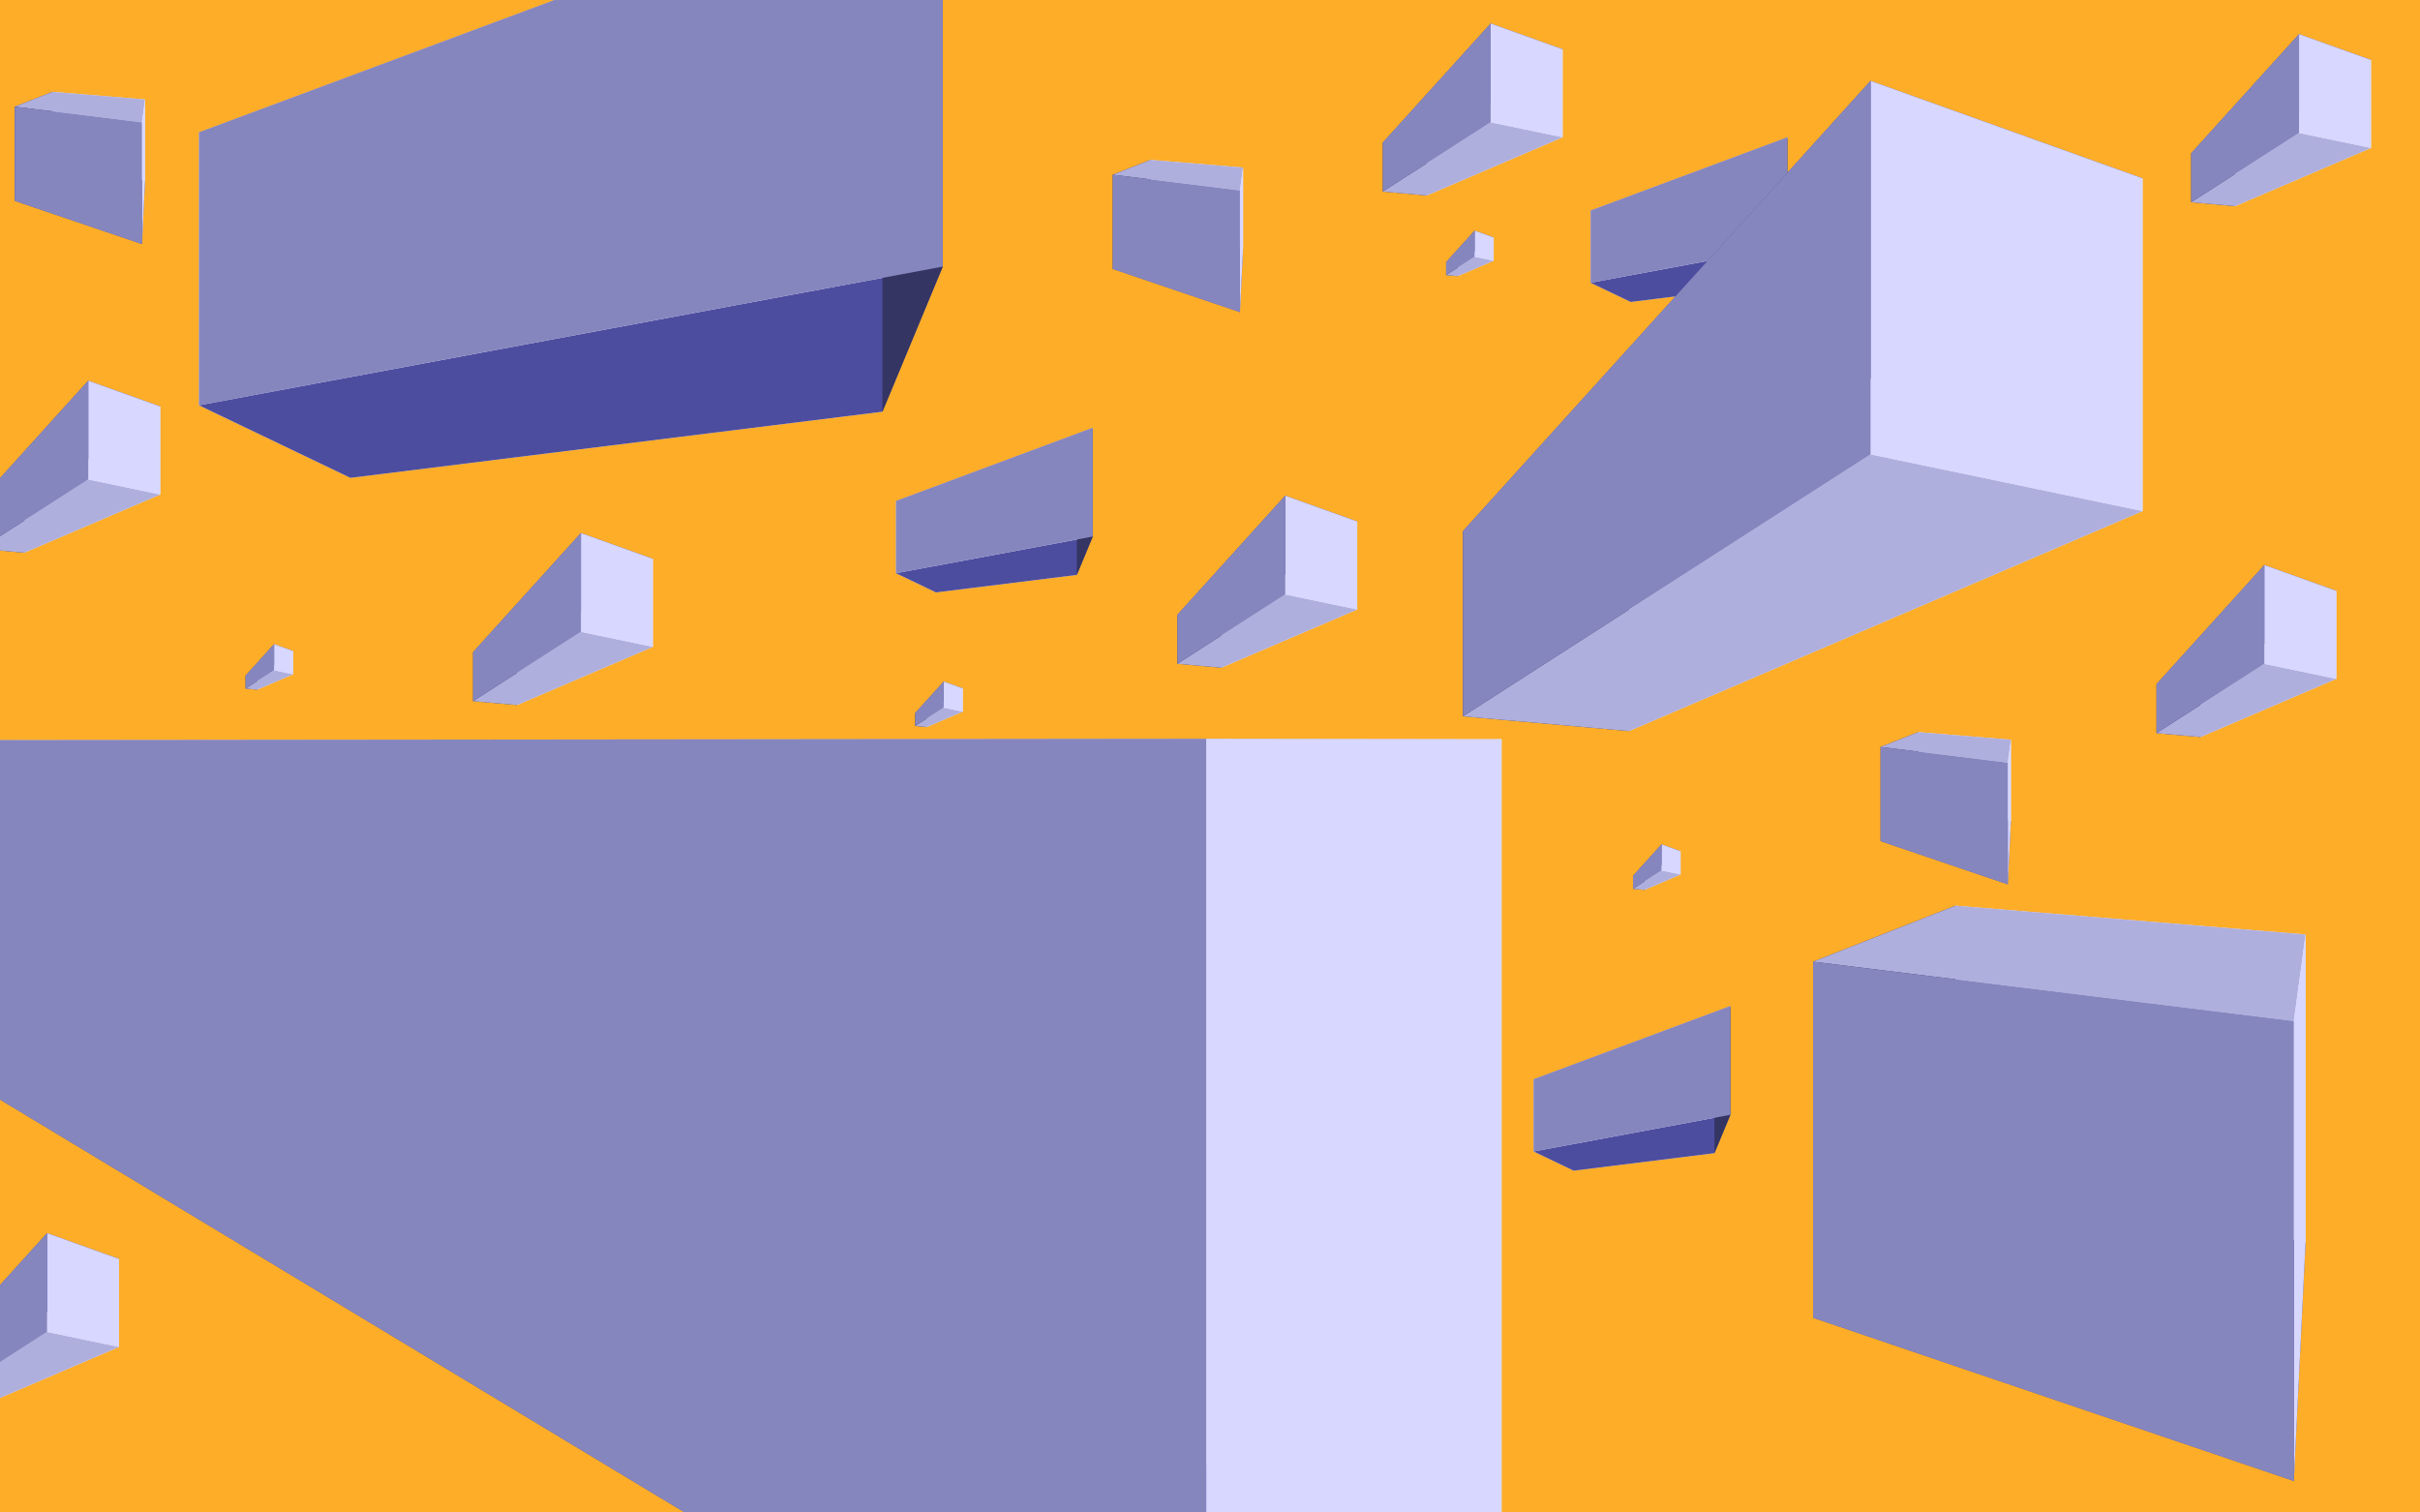 <?xml version="1.0" encoding="UTF-8" standalone="no"?>
<!-- Created with Inkscape (http://www.inkscape.org/) -->

<svg
   width="1920mm"
   height="1200mm"
   viewBox="0 0 1920 1200"
   version="1.1"
   id="svg1"
   inkscape:version="1.3.2 (091e20e, 2023-11-25, custom)"
   sodipodi:docname="Inicio.svg"
   xmlns:inkscape="http://www.inkscape.org/namespaces/inkscape"
   xmlns:sodipodi="http://sodipodi.sourceforge.net/DTD/sodipodi-0.dtd"
   xmlns="http://www.w3.org/2000/svg"
   xmlns:svg="http://www.w3.org/2000/svg">
  <sodipodi:namedview
     id="namedview1"
     pagecolor="#505050"
     bordercolor="#eeeeee"
     borderopacity="1"
     inkscape:showpageshadow="0"
     inkscape:pageopacity="0"
     inkscape:pagecheckerboard="0"
     inkscape:deskcolor="#505050"
     inkscape:document-units="mm"
     inkscape:zoom="0.0625"
     inkscape:cx="-824"
     inkscape:cy="1976"
     inkscape:window-width="1920"
     inkscape:window-height="991"
     inkscape:window-x="-9"
     inkscape:window-y="-9"
     inkscape:window-maximized="1"
     inkscape:current-layer="layer1" />
  <defs
     id="defs1">
    <inkscape:perspective
       sodipodi:type="inkscape:persp3d"
       inkscape:vp_x="842.54055 : 427.18682 : 1"
       inkscape:vp_y="0 : 171.9303 : 0"
       inkscape:vp_z="3461.7297 : 427.18682 : 1"
       inkscape:persp3d-origin="2152.1351 : 396.23937 : 1"
       id="perspective13" />
    <inkscape:perspective
       sodipodi:type="inkscape:persp3d"
       inkscape:vp_x="-1008.5063 : 660.9472 : 1"
       inkscape:vp_y="0 : 690.22451 : 0"
       inkscape:vp_z="611.81274 : 660.9472 : 1"
       inkscape:persp3d-origin="-198.34677 : 536.7068 : 1"
       id="perspective12" />
    <inkscape:perspective
       sodipodi:type="inkscape:persp3d"
       inkscape:vp_x="131.5227 : 598.24872 : 1"
       inkscape:vp_y="0 : 726.33752 : 0"
       inkscape:vp_z="1848.1075 : 598.24872 : 1"
       inkscape:persp3d-origin="989.81513 : 467.50792 : 1"
       id="perspective5" />
    <inkscape:perspective
       sodipodi:type="inkscape:persp3d"
       inkscape:vp_x="-472.14328 : 612.32142 : 1"
       inkscape:vp_y="0 : 3.4385533 : 0"
       inkscape:vp_z="2003.2101 : 612.32142 : 1"
       inkscape:persp3d-origin="765.53354 : 611.70242 : 1"
       id="perspective2" />
    <inkscape:perspective
       sodipodi:type="inkscape:persp3d"
       inkscape:vp_x="0 : -97211.293 : 1"
       inkscape:vp_y="0 : 413.55913 : 0"
       inkscape:vp_z="1920 : -97211.293 : 1"
       inkscape:persp3d-origin="960 : -97285.733 : 1"
       id="perspective1" />
    <inkscape:perspective
       sodipodi:type="inkscape:persp3d"
       inkscape:vp_x="15.692556 : 791.58466 : 1"
       inkscape:vp_y="0 : 192.1768 : 0"
       inkscape:vp_z="469.87229 : 791.58466 : 1"
       inkscape:persp3d-origin="242.78242 : 756.99277 : 1"
       id="perspective5-0" />
    <inkscape:perspective
       sodipodi:type="inkscape:persp3d"
       inkscape:vp_x="-132.39587 : 34.166359 : 1"
       inkscape:vp_y="0 : 45.489893 : 0"
       inkscape:vp_z="560.59793 : 34.166359 : 1"
       inkscape:persp3d-origin="214.10103 : 25.978159 : 1"
       id="perspective13-3" />
    <inkscape:perspective
       sodipodi:type="inkscape:persp3d"
       inkscape:vp_x="-99.706816 : 710.48832 : 1"
       inkscape:vp_y="0 : 45.489893 : 0"
       inkscape:vp_z="593.28699 : 710.48832 : 1"
       inkscape:persp3d-origin="246.79009 : 702.30012 : 1"
       id="perspective13-4" />
    <inkscape:perspective
       sodipodi:type="inkscape:persp3d"
       inkscape:vp_x="402.26202 : 687.66398 : 1"
       inkscape:vp_y="0 : 182.6219 : 0"
       inkscape:vp_z="830.97147 : 687.66398 : 1"
       inkscape:persp3d-origin="616.61674 : 654.79198 : 1"
       id="perspective12-3" />
    <inkscape:perspective
       sodipodi:type="inkscape:persp3d"
       inkscape:vp_x="908.14535 : 228.87648 : 1"
       inkscape:vp_y="0 : 182.6219 : 0"
       inkscape:vp_z="1336.8548 : 228.87648 : 1"
       inkscape:persp3d-origin="1122.5001 : 196.00449 : 1"
       id="perspective12-8" />
    <inkscape:perspective
       sodipodi:type="inkscape:persp3d"
       inkscape:vp_x="953.38916 : 918.11607 : 1"
       inkscape:vp_y="0 : 182.6219 : 0"
       inkscape:vp_z="1382.0985 : 918.11607 : 1"
       inkscape:persp3d-origin="1167.7438 : 885.24407 : 1"
       id="perspective12-82" />
    <inkscape:perspective
       sodipodi:type="inkscape:persp3d"
       inkscape:vp_x="540.82785 : 891.925 : 1"
       inkscape:vp_y="0 : 0.90978389 : 0"
       inkscape:vp_z="1195.7651 : 891.925 : 1"
       inkscape:persp3d-origin="868.29652 : 891.7612 : 1"
       id="perspective2-2" />
    <inkscape:perspective
       sodipodi:type="inkscape:persp3d"
       inkscape:vp_x="1662.515 : 563.66565 : 1"
       inkscape:vp_y="0 : 0.90978389 : 0"
       inkscape:vp_z="2317.4523 : 563.66565 : 1"
       inkscape:persp3d-origin="1989.9837 : 563.50185 : 1"
       id="perspective2-9" />
    <inkscape:perspective
       sodipodi:type="inkscape:persp3d"
       inkscape:vp_x="537.051 : 1104.0367 : 1"
       inkscape:vp_y="0 : 192.1768 : 0"
       inkscape:vp_z="991.23073 : 1104.0367 : 1"
       inkscape:persp3d-origin="764.14086 : 1069.4448 : 1"
       id="perspective5-2" />
    <inkscape:perspective
       sodipodi:type="inkscape:persp3d"
       inkscape:vp_x="1146.2516 : 650.04286 : 1"
       inkscape:vp_y="0 : 192.1768 : 0"
       inkscape:vp_z="1600.4313 : 650.04286 : 1"
       inkscape:persp3d-origin="1373.3415 : 615.45096 : 1"
       id="perspective5-4" />
    <inkscape:perspective
       sodipodi:type="inkscape:persp3d"
       inkscape:vp_x="1125.0506 : 967.41027 : 1"
       inkscape:vp_y="0 : 12.035868 : 0"
       inkscape:vp_z="1308.4052 : 967.41027 : 1"
       inkscape:persp3d-origin="1216.7279 : 965.24381 : 1"
       id="perspective13-4-6" />
    <inkscape:perspective
       sodipodi:type="inkscape:persp3d"
       inkscape:vp_x="943.28245 : 672.07607 : 1"
       inkscape:vp_y="0 : 48.318712 : 0"
       inkscape:vp_z="1056.7118 : 672.07607 : 1"
       inkscape:persp3d-origin="999.99714 : 663.37869 : 1"
       id="perspective12-3-5" />
    <inkscape:perspective
       sodipodi:type="inkscape:persp3d"
       inkscape:vp_x="743.66241 : 961.7045 : 1"
       inkscape:vp_y="0 : 50.846779 : 0"
       inkscape:vp_z="863.83083 : 961.7045 : 1"
       inkscape:persp3d-origin="803.7466 : 952.55201 : 1"
       id="perspective5-0-5" />
    <inkscape:perspective
       sodipodi:type="inkscape:persp3d"
       inkscape:vp_x="1288.034 : 495.3936 : 1"
       inkscape:vp_y="0 : 12.035868 : 0"
       inkscape:vp_z="1471.3886 : 495.3936 : 1"
       inkscape:persp3d-origin="1379.7113 : 493.22714 : 1"
       id="perspective13-4-8" />
    <inkscape:perspective
       sodipodi:type="inkscape:persp3d"
       inkscape:vp_x="172.55063 : 639.32693 : 1"
       inkscape:vp_y="0 : 12.035868 : 0"
       inkscape:vp_z="355.90524 : 639.32693 : 1"
       inkscape:persp3d-origin="264.22793 : 637.16047 : 1"
       id="perspective13-4-3" />
    <inkscape:perspective
       sodipodi:type="inkscape:persp3d"
       inkscape:vp_x="291.1494 : 589.61214 : 1"
       inkscape:vp_y="0 : 45.489893 : 0"
       inkscape:vp_z="984.14317 : 589.61214 : 1"
       inkscape:persp3d-origin="637.6463 : 581.42394 : 1"
       id="perspective13-8" />
    <inkscape:perspective
       sodipodi:type="inkscape:persp3d"
       inkscape:vp_x="1012.9327 : 993.89547 : 1"
       inkscape:vp_y="0 : 45.489893 : 0"
       inkscape:vp_z="1705.9265 : 993.89547 : 1"
       inkscape:persp3d-origin="1359.4296 : 985.70727 : 1"
       id="perspective13-84" />
    <inkscape:perspective
       sodipodi:type="inkscape:persp3d"
       inkscape:vp_x="1654.2827 : 985.42877 : 1"
       inkscape:vp_y="0 : 45.489893 : 0"
       inkscape:vp_z="2347.2766 : 985.42877 : 1"
       inkscape:persp3d-origin="2000.7796 : 977.24061 : 1"
       id="perspective13-7" />
    <inkscape:perspective
       sodipodi:type="inkscape:persp3d"
       inkscape:vp_x="1188.6161 : 416.04547 : 1"
       inkscape:vp_y="0 : 45.489893 : 0"
       inkscape:vp_z="1881.6099 : 416.04547 : 1"
       inkscape:persp3d-origin="1535.113 : 407.85727 : 1"
       id="perspective13-31" />
    <inkscape:perspective
       sodipodi:type="inkscape:persp3d"
       inkscape:vp_x="1273.3379 : 480.4774 : 1"
       inkscape:vp_y="0 : 12.035868 : 0"
       inkscape:vp_z="1456.6926 : 480.4774 : 1"
       inkscape:persp3d-origin="1365.0152 : 478.31094 : 1"
       id="perspective13-31-9" />
    <inkscape:perspective
       sodipodi:type="inkscape:persp3d"
       inkscape:vp_x="703.8312 : 609.67786 : 1"
       inkscape:vp_y="0 : 12.035868 : 0"
       inkscape:vp_z="887.18586 : 609.67786 : 1"
       inkscape:persp3d-origin="795.5085 : 607.51136 : 1"
       id="perspective13-7-2" />
    <inkscape:perspective
       sodipodi:type="inkscape:persp3d"
       inkscape:vp_x="996.10317 : 734.42003 : 1"
       inkscape:vp_y="0 : 12.035868 : 0"
       inkscape:vp_z="1179.4578 : 734.42003 : 1"
       inkscape:persp3d-origin="1087.7805 : 732.25363 : 1"
       id="perspective13-84-1" />
    <inkscape:perspective
       sodipodi:type="inkscape:persp3d"
       inkscape:vp_x="849.9494 : 619.24547 : 1"
       inkscape:vp_y="0 : 45.489893 : 0"
       inkscape:vp_z="1542.9432 : 619.24547 : 1"
       inkscape:persp3d-origin="1196.4462 : 611.05727 : 1"
       id="perspective13-2" />
    <inkscape:perspective
       sodipodi:type="inkscape:persp3d"
       inkscape:vp_x="-9.8113678 : 1078.029 : 1"
       inkscape:vp_y="0 : 50.846779 : 0"
       inkscape:vp_z="110.35702 : 1078.029 : 1"
       inkscape:persp3d-origin="50.272822 : 1068.8766 : 1"
       id="perspective5-2-3" />
    <inkscape:perspective
       sodipodi:type="inkscape:persp3d"
       inkscape:vp_x="-334.09219 : 1158.0429 : 1"
       inkscape:vp_y="0 : 192.1768 : 0"
       inkscape:vp_z="120.08754 : 1158.0429 : 1"
       inkscape:persp3d-origin="-107.00233 : 1123.451 : 1"
       id="perspective5-3" />
    <inkscape:perspective
       sodipodi:type="inkscape:persp3d"
       inkscape:vp_x="1626.7659 : 564.21214 : 1"
       inkscape:vp_y="0 : 45.489893 : 0"
       inkscape:vp_z="2319.7598 : 564.21214 : 1"
       inkscape:persp3d-origin="1973.2628 : 556.02394 : 1"
       id="perspective13-0" />
  </defs>
  <g
     inkscape:label="Camada 1"
     inkscape:groupmode="layer"
     id="layer1">
    <rect
       style="fill:#fdad28;fill-opacity:1;stroke-width:6.18"
       id="rect1"
       width="1920"
       height="1200"
       x="0"
       y="0" />
    <g
       sodipodi:type="inkscape:box3d"
       id="g1"
       style="fill:#fdad28;fill-opacity:1;stroke-width:18.898"
       inkscape:perspectiveID="#perspective2"
       inkscape:corner0="409.50054 : -216.86971 : 0 : 1"
       inkscape:corner7="-0.13396511 : 0.55651962 : 0.25 : 1">
      <path
         sodipodi:type="inkscape:box3dside"
         id="path6"
         style="fill:#e9e9ff;fill-rule:evenodd;stroke:none;stroke-width:16.136;stroke-linejoin:round"
         inkscape:box3dsidetype="11"
         d="M -467.623,589.496 1191.349,1256.418 V 586.519 l -1658.972,1.157 z"
         points="1191.349,1256.418 1191.349,586.519 -467.623,587.675 -467.623,589.496 " />
      <path
         sodipodi:type="inkscape:box3dside"
         id="path1"
         style="fill:#353564;fill-rule:evenodd;stroke:none;stroke-width:12.624;stroke-linejoin:round"
         inkscape:box3dsidetype="6"
         d="m -469.128,589.497 v -1.821 l 1.505,0 v 1.82 z"
         points="-469.128,587.675 -467.623,587.675 -467.623,589.496 -469.128,589.497 " />
      <path
         sodipodi:type="inkscape:box3dside"
         id="path5"
         style="fill:#afafde;fill-rule:evenodd;stroke:none;stroke-width:15.372;stroke-linejoin:round"
         inkscape:box3dsidetype="13"
         d="m -469.128,587.675 1426.115,-1.492 234.362,0.335 -1658.972,1.157 z"
         points="956.987,586.184 1191.349,586.519 -467.623,587.675 -469.128,587.675 " />
      <path
         sodipodi:type="inkscape:box3dside"
         id="path2"
         style="fill:#4d4d9f;fill-rule:evenodd;stroke:none;stroke-width:12.624;stroke-linejoin:round"
         inkscape:box3dsidetype="5"
         d="M -469.128,589.497 956.987,1449.465 1191.349,1256.418 -467.623,589.496 Z"
         points="956.987,1449.465 1191.349,1256.418 -467.623,589.496 -469.128,589.497 " />
      <path
         sodipodi:type="inkscape:box3dside"
         id="path4"
         style="fill:#d7d7ff;fill-rule:evenodd;stroke:none;stroke-width:16.136;stroke-linejoin:round"
         inkscape:box3dsidetype="14"
         d="M 956.987,1449.465 V 586.184 l 234.362,0.335 v 669.9 z"
         points="956.987,586.184 1191.349,586.519 1191.349,1256.418 956.987,1449.465 " />
      <path
         sodipodi:type="inkscape:box3dside"
         id="path3"
         style="fill:#8686bf;fill-rule:evenodd;stroke:none;stroke-width:12.624;stroke-linejoin:round"
         inkscape:box3dsidetype="3"
         d="M -469.128,589.497 956.987,1449.465 V 586.184 l -1426.115,1.492 z"
         points="956.987,1449.465 956.987,586.184 -469.128,587.675 -469.128,589.497 " />
    </g>
    <g
       sodipodi:type="inkscape:box3d"
       id="g38"
       style="fill:#fdad28;fill-opacity:1;stroke-width:18.898"
       inkscape:perspectiveID="#perspective12"
       inkscape:corner0="-0.53876345 : 0.3988655 : 0 : 1"
       inkscape:corner7="-0.30541364 : 0.61680254 : 0.25 : 1">
      <path
         sodipodi:type="inkscape:box3dside"
         id="path43"
         style="fill:#e9e9ff;fill-rule:evenodd;stroke:none;stroke-linejoin:round"
         inkscape:box3dsidetype="11"
         d="M 700.123,326.653 278.024,379.124 V 219.874 L 700.123,115.155 Z"
         points="278.024,379.124 278.024,219.874 700.123,115.155 700.123,326.653 " />
      <path
         sodipodi:type="inkscape:box3dside"
         id="path41"
         style="fill:#d7d7ff;fill-rule:evenodd;stroke:none;stroke-linejoin:round"
         inkscape:box3dsidetype="14"
         d="M 157.885,321.562 V 104.993 l 120.139,114.881 v 159.25 z"
         points="157.885,104.993 278.024,219.874 278.024,379.124 157.885,321.562 " />
      <path
         sodipodi:type="inkscape:box3dside"
         id="path42"
         style="fill:#afafde;fill-rule:evenodd;stroke:none;stroke-linejoin:round"
         inkscape:box3dsidetype="13"
         d="M 747.988,-114.607 157.885,104.993 278.024,219.874 700.123,115.155 Z"
         points="157.885,104.993 278.024,219.874 700.123,115.155 747.988,-114.607 " />
      <path
         sodipodi:type="inkscape:box3dside"
         id="path39"
         style="fill:#4d4d9f;fill-rule:evenodd;stroke:none;stroke-linejoin:round"
         inkscape:box3dsidetype="5"
         d="M 747.988,211.528 157.885,321.562 278.024,379.124 700.123,326.653 Z"
         points="157.885,321.562 278.024,379.124 700.123,326.653 747.988,211.528 " />
      <path
         sodipodi:type="inkscape:box3dside"
         id="path38"
         style="fill:#353564;fill-rule:evenodd;stroke:none;stroke-linejoin:round"
         inkscape:box3dsidetype="6"
         d="M 747.988,211.528 V -114.607 l -47.866,229.762 v 211.499 z"
         points="747.988,-114.607 700.123,115.155 700.123,326.653 747.988,211.528 " />
      <path
         sodipodi:type="inkscape:box3dside"
         id="path40"
         style="fill:#8686bf;fill-rule:evenodd;stroke:none;stroke-linejoin:round"
         inkscape:box3dsidetype="3"
         d="M 747.988,211.528 157.885,321.562 V 104.993 L 747.988,-114.607 Z"
         points="157.885,321.562 157.885,104.993 747.988,-114.607 747.988,211.528 " />
    </g>
    <g
       sodipodi:type="inkscape:box3d"
       id="g38-5"
       style="fill:#fdad28;fill-opacity:1;stroke-width:18.898"
       inkscape:perspectiveID="#perspective12-3"
       inkscape:corner0="-0.53876345 : 0.3988655 : 0 : 1"
       inkscape:corner7="-0.30541364 : 0.61680254 : 0.25 : 1">
      <path
         sodipodi:type="inkscape:box3dside"
         id="path43-9"
         style="fill:#e9e9ff;fill-rule:evenodd;stroke:none;stroke-linejoin:round"
         inkscape:box3dsidetype="11"
         d="M 854.337,456.139 742.657,470.022 v -42.135 l 111.68,-27.707 z"
         points="742.657,470.022 742.657,427.887 854.337,400.18 854.337,456.139 " />
      <path
         sodipodi:type="inkscape:box3dside"
         id="path41-9"
         style="fill:#d7d7ff;fill-rule:evenodd;stroke:none;stroke-linejoin:round"
         inkscape:box3dsidetype="14"
         d="m 710.87,454.792 v -57.3 l 31.787,30.396 v 42.135 z"
         points="710.87,397.491 742.657,427.887 742.657,470.022 710.87,454.792 " />
      <path
         sodipodi:type="inkscape:box3dside"
         id="path42-4"
         style="fill:#afafde;fill-rule:evenodd;stroke:none;stroke-linejoin:round"
         inkscape:box3dsidetype="13"
         d="m 867.001,339.389 -156.131,58.103 31.787,30.396 111.68,-27.707 z"
         points="710.87,397.491 742.657,427.887 854.337,400.18 867.001,339.389 " />
      <path
         sodipodi:type="inkscape:box3dside"
         id="path39-8"
         style="fill:#4d4d9f;fill-rule:evenodd;stroke:none;stroke-linejoin:round"
         inkscape:box3dsidetype="5"
         d="m 867.001,425.679 -156.131,29.113 31.787,15.23 111.68,-13.883 z"
         points="710.87,454.792 742.657,470.022 854.337,456.139 867.001,425.679 " />
      <path
         sodipodi:type="inkscape:box3dside"
         id="path38-8"
         style="fill:#353564;fill-rule:evenodd;stroke:none;stroke-linejoin:round"
         inkscape:box3dsidetype="6"
         d="m 867.001,425.679 v -86.29 l -12.664,60.791 v 55.959 z"
         points="867.001,339.389 854.337,400.18 854.337,456.139 867.001,425.679 " />
      <path
         sodipodi:type="inkscape:box3dside"
         id="path40-8"
         style="fill:#8686bf;fill-rule:evenodd;stroke:none;stroke-linejoin:round"
         inkscape:box3dsidetype="3"
         d="m 867.001,425.679 -156.131,29.113 v -57.3 l 156.131,-58.103 z"
         points="710.87,454.792 710.87,397.491 867.001,339.389 867.001,425.679 " />
    </g>
    <g
       sodipodi:type="inkscape:box3d"
       id="g38-1"
       style="fill:#fdad28;fill-opacity:1;stroke-width:18.898"
       inkscape:perspectiveID="#perspective12-8"
       inkscape:corner0="-0.53876345 : 0.3988655 : 0 : 1"
       inkscape:corner7="-0.30541364 : 0.61680254 : 0.25 : 1">
      <path
         sodipodi:type="inkscape:box3dside"
         id="path43-0"
         style="fill:#e9e9ff;fill-rule:evenodd;stroke:none;stroke-linejoin:round"
         inkscape:box3dsidetype="11"
         d="M 1360.22,914.926 1248.54,928.809 v -42.135 l 111.68,-27.707 z"
         points="1248.54,928.809 1248.54,886.674 1360.22,858.967 1360.22,914.926 " />
      <path
         sodipodi:type="inkscape:box3dside"
         id="path41-7"
         style="fill:#d7d7ff;fill-rule:evenodd;stroke:none;stroke-linejoin:round"
         inkscape:box3dsidetype="14"
         d="m 1216.753,913.579 v -57.3 l 31.787,30.396 v 42.135 z"
         points="1216.753,856.279 1248.54,886.674 1248.54,928.809 1216.753,913.579 " />
      <path
         sodipodi:type="inkscape:box3dside"
         id="path42-0"
         style="fill:#afafde;fill-rule:evenodd;stroke:none;stroke-linejoin:round"
         inkscape:box3dsidetype="13"
         d="m 1372.885,798.176 -156.131,58.103 31.787,30.396 111.68,-27.707 z"
         points="1216.753,856.279 1248.54,886.674 1360.22,858.967 1372.885,798.176 " />
      <path
         sodipodi:type="inkscape:box3dside"
         id="path39-87"
         style="fill:#4d4d9f;fill-rule:evenodd;stroke:none;stroke-linejoin:round"
         inkscape:box3dsidetype="5"
         d="m 1372.885,884.466 -156.131,29.113 31.787,15.23 111.68,-13.883 z"
         points="1216.753,913.579 1248.54,928.809 1360.22,914.926 1372.885,884.466 " />
      <path
         sodipodi:type="inkscape:box3dside"
         id="path38-0"
         style="fill:#353564;fill-rule:evenodd;stroke:none;stroke-linejoin:round"
         inkscape:box3dsidetype="6"
         d="m 1372.885,884.466 v -86.29 l -12.665,60.791 v 55.959 z"
         points="1372.885,798.176 1360.22,858.967 1360.22,914.926 1372.885,884.466 " />
      <path
         sodipodi:type="inkscape:box3dside"
         id="path40-1"
         style="fill:#8686bf;fill-rule:evenodd;stroke:none;stroke-linejoin:round"
         inkscape:box3dsidetype="3"
         d="m 1372.885,884.466 -156.131,29.113 v -57.3 l 156.131,-58.103 z"
         points="1216.753,913.579 1216.753,856.279 1372.885,798.176 1372.885,884.466 " />
    </g>
    <g
       sodipodi:type="inkscape:box3d"
       id="g38-14"
       style="fill:#fdad28;fill-opacity:1;stroke-width:18.898"
       inkscape:perspectiveID="#perspective12-82"
       inkscape:corner0="-0.53876345 : 0.3988655 : 0 : 1"
       inkscape:corner7="-0.30541364 : 0.61680254 : 0.25 : 1">
      <path
         sodipodi:type="inkscape:box3dside"
         id="path43-5"
         style="fill:#e9e9ff;fill-rule:evenodd;stroke:none;stroke-linejoin:round"
         inkscape:box3dsidetype="11"
         d="m 1405.464,225.687 -111.68,13.883 v -42.135 l 111.68,-27.707 z"
         points="1293.784,239.57 1293.784,197.435 1405.464,169.728 1405.464,225.687 " />
      <path
         sodipodi:type="inkscape:box3dside"
         id="path41-0"
         style="fill:#d7d7ff;fill-rule:evenodd;stroke:none;stroke-linejoin:round"
         inkscape:box3dsidetype="14"
         d="m 1261.997,224.339 v -57.3 l 31.787,30.396 v 42.135 z"
         points="1261.997,167.039 1293.784,197.435 1293.784,239.57 1261.997,224.339 " />
      <path
         sodipodi:type="inkscape:box3dside"
         id="path42-5"
         style="fill:#afafde;fill-rule:evenodd;stroke:none;stroke-linejoin:round"
         inkscape:box3dsidetype="13"
         d="m 1418.128,108.937 -156.131,58.103 31.787,30.396 111.68,-27.707 z"
         points="1261.997,167.039 1293.784,197.435 1405.464,169.728 1418.128,108.937 " />
      <path
         sodipodi:type="inkscape:box3dside"
         id="path39-4"
         style="fill:#4d4d9f;fill-rule:evenodd;stroke:none;stroke-linejoin:round"
         inkscape:box3dsidetype="5"
         d="m 1418.128,195.226 -156.131,29.113 31.787,15.23 111.68,-13.883 z"
         points="1261.997,224.339 1293.784,239.57 1405.464,225.687 1418.128,195.226 " />
      <path
         sodipodi:type="inkscape:box3dside"
         id="path38-6"
         style="fill:#353564;fill-rule:evenodd;stroke:none;stroke-linejoin:round"
         inkscape:box3dsidetype="6"
         d="m 1418.128,195.226 v -86.29 l -12.665,60.791 v 55.959 z"
         points="1418.128,108.937 1405.464,169.728 1405.464,225.687 1418.128,195.226 " />
      <path
         sodipodi:type="inkscape:box3dside"
         id="path40-9"
         style="fill:#8686bf;fill-rule:evenodd;stroke:none;stroke-linejoin:round"
         inkscape:box3dsidetype="3"
         d="m 1418.128,195.226 -156.131,29.113 v -57.3 l 156.131,-58.103 z"
         points="1261.997,224.339 1261.997,167.039 1418.128,108.937 1418.128,195.226 " />
    </g>
    <g
       sodipodi:type="inkscape:box3d"
       id="g60"
       style="fill:#fdad28;fill-opacity:1;stroke-width:18.898"
       inkscape:perspectiveID="#perspective5"
       inkscape:corner0="-0.34328572 : -0.22121139 : 0 : 1"
       inkscape:corner7="-0.49165024 : 0.034193641 : 0.25 : 1">
      <path
         sodipodi:type="inkscape:box3dside"
         id="path65"
         style="fill:#e9e9ff;fill-rule:evenodd;stroke:none;stroke-width:15.229;stroke-linejoin:round"
         inkscape:box3dsidetype="11"
         d="m 1551.417,923.148 277.79,62.878 V 741.403 l -277.79,-22.851 z"
         points="1829.207,986.026 1829.207,741.403 1551.417,718.552 1551.417,923.148 " />
      <path
         sodipodi:type="inkscape:box3dside"
         id="path60"
         style="fill:#353564;fill-rule:evenodd;stroke:none;stroke-width:15.229;stroke-linejoin:round"
         inkscape:box3dsidetype="6"
         d="M 1438.472,1045.498 V 763.016 l 112.945,-44.464 v 204.596 z"
         points="1438.472,763.016 1551.417,718.552 1551.417,923.148 1438.472,1045.498 " />
      <path
         sodipodi:type="inkscape:box3dside"
         id="path61"
         style="fill:#4d4d9f;fill-rule:evenodd;stroke:none;stroke-linejoin:round"
         inkscape:box3dsidetype="5"
         d="m 1438.472,1045.498 381.44,129.51 9.295,-188.982 -277.79,-62.878 z"
         points="1819.912,1175.008 1829.207,986.026 1551.417,923.148 1438.472,1045.498 " />
      <path
         sodipodi:type="inkscape:box3dside"
         id="path64"
         style="fill:#afafde;fill-rule:evenodd;stroke:none;stroke-linejoin:round"
         inkscape:box3dsidetype="13"
         d="m 1438.472,763.016 381.44,47.066 9.295,-68.679 -277.79,-22.851 z"
         points="1819.912,810.082 1829.207,741.403 1551.417,718.552 1438.472,763.016 " />
      <path
         sodipodi:type="inkscape:box3dside"
         id="path63"
         style="fill:#d7d7ff;fill-rule:evenodd;stroke:none;stroke-linejoin:round"
         inkscape:box3dsidetype="14"
         d="M 1819.912,1175.008 V 810.082 l 9.295,-68.679 v 244.624 z"
         points="1819.912,810.082 1829.207,741.403 1829.207,986.026 1819.912,1175.008 " />
      <path
         sodipodi:type="inkscape:box3dside"
         id="path62"
         style="fill:#8686bf;fill-rule:evenodd;stroke:none;stroke-linejoin:round"
         inkscape:box3dsidetype="3"
         d="m 1438.472,1045.498 381.44,129.51 V 810.082 l -381.44,-47.066 z"
         points="1819.912,1175.008 1819.912,810.082 1438.472,763.016 1438.472,1045.498 " />
    </g>
    <g
       sodipodi:type="inkscape:box3d"
       id="g60-3"
       style="fill:#fdad28;fill-opacity:1;stroke-width:18.898"
       inkscape:perspectiveID="#perspective5-3"
       inkscape:corner0="-0.34328572 : -0.22121139 : 0 : 1"
       inkscape:corner7="-0.49165024 : 0.034193641 : 0.25 : 1">
      <path
         sodipodi:type="inkscape:box3dside"
         id="path65-9"
         style="fill:#e9e9ff;fill-rule:evenodd;stroke:none;stroke-width:15.229;stroke-linejoin:round"
         inkscape:box3dsidetype="11"
         d="m 41.588,126.993 73.499,16.637 V 78.907 l -73.499,-6.046 z"
         points="115.087,143.63 115.087,78.907 41.588,72.861 41.588,126.993 " />
      <path
         sodipodi:type="inkscape:box3dside"
         id="path60-3"
         style="fill:#353564;fill-rule:evenodd;stroke:none;stroke-width:15.229;stroke-linejoin:round"
         inkscape:box3dsidetype="6"
         d="M 11.705,159.365 V 84.625 L 41.588,72.861 v 54.133 z"
         points="11.705,84.625 41.588,72.861 41.588,126.993 11.705,159.365 " />
      <path
         sodipodi:type="inkscape:box3dside"
         id="path61-0"
         style="fill:#4d4d9f;fill-rule:evenodd;stroke:none;stroke-linejoin:round"
         inkscape:box3dsidetype="5"
         d="m 11.705,159.365 100.923,34.266 2.459,-50.001 -73.499,-16.637 z"
         points="112.628,193.631 115.087,143.63 41.588,126.993 11.705,159.365 " />
      <path
         sodipodi:type="inkscape:box3dside"
         id="path64-3"
         style="fill:#afafde;fill-rule:evenodd;stroke:none;stroke-linejoin:round"
         inkscape:box3dsidetype="13"
         d="m 11.705,84.625 100.923,12.453 2.459,-18.171 -73.499,-6.046 z"
         points="112.628,97.078 115.087,78.907 41.588,72.861 11.705,84.625 " />
      <path
         sodipodi:type="inkscape:box3dside"
         id="path63-9"
         style="fill:#d7d7ff;fill-rule:evenodd;stroke:none;stroke-linejoin:round"
         inkscape:box3dsidetype="14"
         d="M 112.628,193.631 V 97.078 l 2.459,-18.171 v 64.723 z"
         points="112.628,97.078 115.087,78.907 115.087,143.63 112.628,193.631 " />
      <path
         sodipodi:type="inkscape:box3dside"
         id="path62-4"
         style="fill:#8686bf;fill-rule:evenodd;stroke:none;stroke-linejoin:round"
         inkscape:box3dsidetype="3"
         d="M 11.705,159.365 112.628,193.631 V 97.078 L 11.705,84.625 Z"
         points="112.628,193.631 112.628,97.078 11.705,84.625 11.705,159.365 " />
    </g>
    <g
       sodipodi:type="inkscape:box3d"
       id="g60-9"
       style="fill:#fdad28;fill-opacity:1;stroke-width:18.898"
       inkscape:perspectiveID="#perspective5-2"
       inkscape:corner0="-0.34328572 : -0.22121139 : 0 : 1"
       inkscape:corner7="-0.49165024 : 0.034193641 : 0.25 : 1">
      <path
         sodipodi:type="inkscape:box3dside"
         id="path65-1"
         style="fill:#e9e9ff;fill-rule:evenodd;stroke:none;stroke-width:15.229;stroke-linejoin:round"
         inkscape:box3dsidetype="11"
         d="m 912.731,181 73.499,16.637 v -64.723 l -73.499,-6.046 z"
         points="986.23,197.636 986.23,132.913 912.731,126.867 912.731,181 " />
      <path
         sodipodi:type="inkscape:box3dside"
         id="path60-8"
         style="fill:#353564;fill-rule:evenodd;stroke:none;stroke-width:15.229;stroke-linejoin:round"
         inkscape:box3dsidetype="6"
         d="m 882.848,213.371 v -74.74 l 29.883,-11.764 v 54.133 z"
         points="882.848,138.631 912.731,126.867 912.731,181 882.848,213.371 " />
      <path
         sodipodi:type="inkscape:box3dside"
         id="path61-33"
         style="fill:#4d4d9f;fill-rule:evenodd;stroke:none;stroke-linejoin:round"
         inkscape:box3dsidetype="5"
         d="M 882.848,213.371 983.771,247.638 986.23,197.636 912.731,181 Z"
         points="983.771,247.638 986.23,197.636 912.731,181 882.848,213.371 " />
      <path
         sodipodi:type="inkscape:box3dside"
         id="path64-2"
         style="fill:#afafde;fill-rule:evenodd;stroke:none;stroke-linejoin:round"
         inkscape:box3dsidetype="13"
         d="m 882.848,138.631 100.923,12.453 2.459,-18.171 -73.499,-6.046 z"
         points="983.771,151.084 986.23,132.913 912.731,126.867 882.848,138.631 " />
      <path
         sodipodi:type="inkscape:box3dside"
         id="path63-5"
         style="fill:#d7d7ff;fill-rule:evenodd;stroke:none;stroke-linejoin:round"
         inkscape:box3dsidetype="14"
         d="M 983.771,247.638 V 151.084 L 986.23,132.913 v 64.723 z"
         points="983.771,151.084 986.23,132.913 986.23,197.636 983.771,247.638 " />
      <path
         sodipodi:type="inkscape:box3dside"
         id="path62-1"
         style="fill:#8686bf;fill-rule:evenodd;stroke:none;stroke-linejoin:round"
         inkscape:box3dsidetype="3"
         d="M 882.848,213.371 983.771,247.638 V 151.084 L 882.848,138.631 Z"
         points="983.771,247.638 983.771,151.084 882.848,138.631 882.848,213.371 " />
    </g>
    <g
       sodipodi:type="inkscape:box3d"
       id="g22-98"
       style="fill:#fdad28;stroke-width:18.898"
       inkscape:perspectiveID="#perspective13-7"
       inkscape:corner0="3.1158737 : 8.5936188 : 0 : 1"
       inkscape:corner7="1.0412069 : 5.0751857 : 0.25 : 1">
      <path
         sodipodi:type="inkscape:box3dside"
         id="path27-1"
         style="fill:#e9e9ff;fill-rule:evenodd;stroke:none;stroke-width:22.072;stroke-linejoin:round"
         inkscape:box3dsidetype="11"
         d="M 1773.33,126.906 1881.126,47.526 V 117.382 L 1773.33,163.566 Z"
         points="1881.126,47.526 1881.126,117.382 1773.33,163.566 1773.33,126.906 " />
      <path
         sodipodi:type="inkscape:box3dside"
         id="path22-0"
         style="fill:#353564;fill-rule:evenodd;stroke:none;stroke-width:25.825;stroke-linejoin:round"
         inkscape:box3dsidetype="6"
         d="m 1738.468,121.581 v 38.887 l 34.862,3.098 v -36.66 z"
         points="1738.468,160.468 1773.33,163.566 1773.33,126.906 1738.468,121.581 " />
      <path
         sodipodi:type="inkscape:box3dside"
         id="path23-5"
         style="fill:#4d4d9f;fill-rule:evenodd;stroke:none;stroke-width:25.825;stroke-linejoin:round"
         inkscape:box3dsidetype="5"
         d="m 1738.468,121.581 85.566,-94.514 57.093,20.459 -107.796,79.38 z"
         points="1824.034,27.067 1881.126,47.526 1773.33,126.906 1738.468,121.581 " />
      <path
         sodipodi:type="inkscape:box3dside"
         id="path26-2"
         style="fill:#afafde;fill-rule:evenodd;stroke:none;stroke-width:25.825;stroke-linejoin:round"
         inkscape:box3dsidetype="13"
         d="m 1738.468,160.468 85.566,-54.99 57.093,11.903 -107.796,46.185 z"
         points="1824.034,105.478 1881.126,117.382 1773.33,163.566 1738.468,160.468 " />
      <path
         sodipodi:type="inkscape:box3dside"
         id="path25-4"
         style="fill:#d7d7ff;fill-rule:evenodd;stroke:none;stroke-width:22.072;stroke-linejoin:round"
         inkscape:box3dsidetype="14"
         d="m 1824.034,27.067 v 78.411 l 57.093,11.903 V 47.526 Z"
         points="1824.034,105.478 1881.126,117.382 1881.126,47.526 1824.034,27.067 " />
      <path
         sodipodi:type="inkscape:box3dside"
         id="path24-0"
         style="fill:#8686bf;fill-rule:evenodd;stroke:none;stroke-width:25.825;stroke-linejoin:round"
         inkscape:box3dsidetype="3"
         d="m 1738.468,121.581 85.566,-94.514 v 78.411 l -85.566,54.99 z"
         points="1824.034,27.067 1824.034,105.478 1738.468,160.468 1738.468,121.581 " />
    </g>
    <g
       sodipodi:type="inkscape:box3d"
       id="g22-98-9"
       style="fill:#fdad28;stroke-width:18.898"
       inkscape:perspectiveID="#perspective13-7-2"
       inkscape:corner0="3.1158737 : 8.5936188 : 0 : 1"
       inkscape:corner7="1.0412069 : 5.0751857 : 0.25 : 1">
      <path
         sodipodi:type="inkscape:box3dside"
         id="path27-1-0"
         style="fill:#e9e9ff;fill-rule:evenodd;stroke:none;stroke-width:22.072;stroke-linejoin:round"
         inkscape:box3dsidetype="11"
         d="m 735.329,567.127 28.521,-21.003 v 18.483 l -28.521,12.22 z"
         points="763.85,546.125 763.85,564.607 735.329,576.827 735.329,567.127 " />
      <path
         sodipodi:type="inkscape:box3dside"
         id="path22-0-7"
         style="fill:#353564;fill-rule:evenodd;stroke:none;stroke-width:25.825;stroke-linejoin:round"
         inkscape:box3dsidetype="6"
         d="m 726.105,565.719 v 10.289 l 9.224,0.82 v -9.7 z"
         points="726.105,576.007 735.329,576.827 735.329,567.127 726.105,565.719 " />
      <path
         sodipodi:type="inkscape:box3dside"
         id="path23-5-5"
         style="fill:#4d4d9f;fill-rule:evenodd;stroke:none;stroke-width:25.825;stroke-linejoin:round"
         inkscape:box3dsidetype="5"
         d="m 726.105,565.719 22.639,-25.007 15.106,5.413 -28.521,21.003 z"
         points="748.744,540.712 763.85,546.125 735.329,567.127 726.105,565.719 " />
      <path
         sodipodi:type="inkscape:box3dside"
         id="path26-2-5"
         style="fill:#afafde;fill-rule:evenodd;stroke:none;stroke-width:25.825;stroke-linejoin:round"
         inkscape:box3dsidetype="13"
         d="m 726.105,576.007 22.639,-14.549 15.106,3.149 -28.521,12.22 z"
         points="748.744,561.458 763.85,564.607 735.329,576.827 726.105,576.007 " />
      <path
         sodipodi:type="inkscape:box3dside"
         id="path25-4-7"
         style="fill:#d7d7ff;fill-rule:evenodd;stroke:none;stroke-width:22.072;stroke-linejoin:round"
         inkscape:box3dsidetype="14"
         d="m 748.744,540.712 v 20.746 l 15.106,3.149 v -18.483 z"
         points="748.744,561.458 763.85,564.607 763.85,546.125 748.744,540.712 " />
      <path
         sodipodi:type="inkscape:box3dside"
         id="path24-0-0"
         style="fill:#8686bf;fill-rule:evenodd;stroke:none;stroke-width:25.825;stroke-linejoin:round"
         inkscape:box3dsidetype="3"
         d="m 726.105,565.719 22.639,-25.007 v 20.746 l -22.639,14.549 z"
         points="748.744,540.712 748.744,561.458 726.105,576.007 726.105,565.719 " />
    </g>
    <g
       sodipodi:type="inkscape:box3d"
       id="g22"
       style="fill:#fdad28;stroke-width:18.898"
       inkscape:perspectiveID="#perspective13"
       inkscape:corner0="3.1158737 : 8.5936188 : 0 : 1"
       inkscape:corner7="1.0412069 : 5.0751857 : 0.25 : 1">
      <path
         sodipodi:type="inkscape:box3dside"
         id="path27"
         style="fill:#e9e9ff;fill-rule:evenodd;stroke:none;stroke-width:22.072;stroke-linejoin:round"
         inkscape:box3dsidetype="11"
         d="M 1292.483,441.481 1699.902,141.462 V 405.482 L 1292.483,580.038 Z"
         points="1699.902,141.462 1699.902,405.482 1292.483,580.038 1292.483,441.481 " />
      <path
         sodipodi:type="inkscape:box3dside"
         id="path22"
         style="fill:#353564;fill-rule:evenodd;stroke:none;stroke-width:25.825;stroke-linejoin:round"
         inkscape:box3dsidetype="6"
         d="m 1160.722,421.355 v 146.974 l 131.761,11.709 V 441.481 Z"
         points="1160.722,568.329 1292.483,580.038 1292.483,441.481 1160.722,421.355 " />
      <path
         sodipodi:type="inkscape:box3dside"
         id="path23"
         style="fill:#4d4d9f;fill-rule:evenodd;stroke:none;stroke-width:25.825;stroke-linejoin:round"
         inkscape:box3dsidetype="5"
         d="M 1160.722,421.355 1484.119,64.136 1699.902,141.462 1292.483,441.481 Z"
         points="1484.119,64.136 1699.902,141.462 1292.483,441.481 1160.722,421.355 " />
      <path
         sodipodi:type="inkscape:box3dside"
         id="path26"
         style="fill:#afafde;fill-rule:evenodd;stroke:none;stroke-width:25.825;stroke-linejoin:round"
         inkscape:box3dsidetype="13"
         d="m 1160.722,568.329 323.397,-207.836 215.783,44.989 -407.419,174.556 z"
         points="1484.119,360.493 1699.902,405.482 1292.483,580.038 1160.722,568.329 " />
      <path
         sodipodi:type="inkscape:box3dside"
         id="path25"
         style="fill:#d7d7ff;fill-rule:evenodd;stroke:none;stroke-width:22.072;stroke-linejoin:round"
         inkscape:box3dsidetype="14"
         d="M 1484.119,64.136 V 360.493 l 215.783,44.989 V 141.462 Z"
         points="1484.119,360.493 1699.902,405.482 1699.902,141.462 1484.119,64.136 " />
      <path
         sodipodi:type="inkscape:box3dside"
         id="path24"
         style="fill:#8686bf;fill-rule:evenodd;stroke:none;stroke-width:25.825;stroke-linejoin:round"
         inkscape:box3dsidetype="3"
         d="M 1160.722,421.355 1484.119,64.136 V 360.493 L 1160.722,568.329 Z"
         points="1484.119,64.136 1484.119,360.493 1160.722,568.329 1160.722,421.355 " />
    </g>
    <g
       sodipodi:type="inkscape:box3d"
       id="g22-19"
       style="fill:#fdad28;stroke-width:18.898"
       inkscape:perspectiveID="#perspective13-0"
       inkscape:corner0="3.1158737 : 8.5936188 : 0 : 1"
       inkscape:corner7="1.0412069 : 5.0751857 : 0.25 : 1">
      <path
         sodipodi:type="inkscape:box3dside"
         id="path27-9"
         style="fill:#e9e9ff;fill-rule:evenodd;stroke:none;stroke-width:22.072;stroke-linejoin:round"
         inkscape:box3dsidetype="11"
         d="m 1745.813,548.123 107.796,-79.38 v 69.855 l -107.796,46.185 z"
         points="1853.609,468.743 1853.609,538.598 1745.813,584.783 1745.813,548.123 " />
      <path
         sodipodi:type="inkscape:box3dside"
         id="path22-9"
         style="fill:#353564;fill-rule:evenodd;stroke:none;stroke-width:25.825;stroke-linejoin:round"
         inkscape:box3dsidetype="6"
         d="m 1710.951,542.798 v 38.887 l 34.862,3.098 v -36.66 z"
         points="1710.951,581.685 1745.813,584.783 1745.813,548.123 1710.951,542.798 " />
      <path
         sodipodi:type="inkscape:box3dside"
         id="path23-08"
         style="fill:#4d4d9f;fill-rule:evenodd;stroke:none;stroke-width:25.825;stroke-linejoin:round"
         inkscape:box3dsidetype="5"
         d="m 1710.951,542.798 85.566,-94.514 57.093,20.459 -107.796,79.38 z"
         points="1796.517,448.284 1853.609,468.743 1745.813,548.123 1710.951,542.798 " />
      <path
         sodipodi:type="inkscape:box3dside"
         id="path26-36"
         style="fill:#afafde;fill-rule:evenodd;stroke:none;stroke-width:25.825;stroke-linejoin:round"
         inkscape:box3dsidetype="13"
         d="m 1710.951,581.685 85.566,-54.99 57.093,11.903 -107.796,46.185 z"
         points="1796.517,526.695 1853.609,538.598 1745.813,584.783 1710.951,581.685 " />
      <path
         sodipodi:type="inkscape:box3dside"
         id="path25-44"
         style="fill:#d7d7ff;fill-rule:evenodd;stroke:none;stroke-width:22.072;stroke-linejoin:round"
         inkscape:box3dsidetype="14"
         d="m 1796.517,448.284 v 78.411 l 57.093,11.903 v -69.855 z"
         points="1796.517,526.695 1853.609,538.598 1853.609,468.743 1796.517,448.284 " />
      <path
         sodipodi:type="inkscape:box3dside"
         id="path24-08"
         style="fill:#8686bf;fill-rule:evenodd;stroke:none;stroke-width:25.825;stroke-linejoin:round"
         inkscape:box3dsidetype="3"
         d="m 1710.951,542.798 85.566,-94.514 v 78.411 l -85.566,54.99 z"
         points="1796.517,448.284 1796.517,526.695 1710.951,581.685 1710.951,542.798 " />
    </g>
    <g
       sodipodi:type="inkscape:box3d"
       id="g22-8"
       style="fill:#fdad28;stroke-width:18.898"
       inkscape:perspectiveID="#perspective13-2"
       inkscape:corner0="3.1158737 : 8.5936188 : 0 : 1"
       inkscape:corner7="1.0412069 : 5.0751857 : 0.25 : 1">
      <path
         sodipodi:type="inkscape:box3dside"
         id="path27-22"
         style="fill:#e9e9ff;fill-rule:evenodd;stroke:none;stroke-width:22.072;stroke-linejoin:round"
         inkscape:box3dsidetype="11"
         d="m 968.997,493.089 107.796,-79.38 v 69.855 l -107.796,46.185 z"
         points="1076.793,413.71 1076.793,483.565 968.997,529.75 968.997,493.089 " />
      <path
         sodipodi:type="inkscape:box3dside"
         id="path22-01"
         style="fill:#353564;fill-rule:evenodd;stroke:none;stroke-width:25.825;stroke-linejoin:round"
         inkscape:box3dsidetype="6"
         d="m 934.135,487.765 v 38.887 l 34.862,3.098 v -36.66 z"
         points="934.135,526.651 968.997,529.75 968.997,493.089 934.135,487.765 " />
      <path
         sodipodi:type="inkscape:box3dside"
         id="path23-0"
         style="fill:#4d4d9f;fill-rule:evenodd;stroke:none;stroke-width:25.825;stroke-linejoin:round"
         inkscape:box3dsidetype="5"
         d="m 934.135,487.765 85.565,-94.514 57.093,20.459 -107.796,79.38 z"
         points="1019.7,393.25 1076.793,413.71 968.997,493.089 934.135,487.765 " />
      <path
         sodipodi:type="inkscape:box3dside"
         id="path26-6"
         style="fill:#afafde;fill-rule:evenodd;stroke:none;stroke-width:25.825;stroke-linejoin:round"
         inkscape:box3dsidetype="13"
         d="m 934.135,526.651 85.565,-54.99 57.093,11.903 -107.796,46.185 z"
         points="1019.7,471.661 1076.793,483.565 968.997,529.75 934.135,526.651 " />
      <path
         sodipodi:type="inkscape:box3dside"
         id="path25-6"
         style="fill:#d7d7ff;fill-rule:evenodd;stroke:none;stroke-width:22.072;stroke-linejoin:round"
         inkscape:box3dsidetype="14"
         d="m 1019.7,393.25 v 78.411 l 57.093,11.903 v -69.855 z"
         points="1019.7,471.661 1076.793,483.565 1076.793,413.71 1019.7,393.25 " />
      <path
         sodipodi:type="inkscape:box3dside"
         id="path24-8"
         style="fill:#8686bf;fill-rule:evenodd;stroke:none;stroke-width:25.825;stroke-linejoin:round"
         inkscape:box3dsidetype="3"
         d="m 934.135,487.765 85.565,-94.514 v 78.411 l -85.565,54.99 z"
         points="1019.7,393.25 1019.7,471.661 934.135,526.651 934.135,487.765 " />
    </g>
    <g
       sodipodi:type="inkscape:box3d"
       id="g22-1"
       style="fill:#fdad28;stroke-width:18.898"
       inkscape:perspectiveID="#perspective13-8"
       inkscape:corner0="3.1158737 : 8.5936188 : 0 : 1"
       inkscape:corner7="1.0412069 : 5.0751857 : 0.25 : 1">
      <path
         sodipodi:type="inkscape:box3dside"
         id="path27-2"
         style="fill:#e9e9ff;fill-rule:evenodd;stroke:none;stroke-width:22.072;stroke-linejoin:round"
         inkscape:box3dsidetype="11"
         d="m 410.197,522.723 107.796,-79.38 v 69.855 l -107.796,46.185 z"
         points="517.993,443.343 517.993,513.198 410.197,559.383 410.197,522.723 " />
      <path
         sodipodi:type="inkscape:box3dside"
         id="path22-3"
         style="fill:#353564;fill-rule:evenodd;stroke:none;stroke-width:25.825;stroke-linejoin:round"
         inkscape:box3dsidetype="6"
         d="m 375.335,517.398 v 38.887 l 34.862,3.098 v -36.66 z"
         points="375.335,556.285 410.197,559.383 410.197,522.723 375.335,517.398 " />
      <path
         sodipodi:type="inkscape:box3dside"
         id="path23-7"
         style="fill:#4d4d9f;fill-rule:evenodd;stroke:none;stroke-width:25.825;stroke-linejoin:round"
         inkscape:box3dsidetype="5"
         d="m 375.335,517.398 85.565,-94.514 57.092,20.459 -107.796,79.38 z"
         points="460.9,422.884 517.993,443.343 410.197,522.723 375.335,517.398 " />
      <path
         sodipodi:type="inkscape:box3dside"
         id="path26-3"
         style="fill:#afafde;fill-rule:evenodd;stroke:none;stroke-width:25.825;stroke-linejoin:round"
         inkscape:box3dsidetype="13"
         d="m 375.335,556.285 85.565,-54.99 57.092,11.903 -107.796,46.185 z"
         points="460.9,501.295 517.993,513.198 410.197,559.383 375.335,556.285 " />
      <path
         sodipodi:type="inkscape:box3dside"
         id="path25-3"
         style="fill:#d7d7ff;fill-rule:evenodd;stroke:none;stroke-width:22.072;stroke-linejoin:round"
         inkscape:box3dsidetype="14"
         d="m 460.9,422.884 v 78.411 l 57.092,11.903 v -69.855 z"
         points="460.9,501.295 517.993,513.198 517.993,443.343 460.9,422.884 " />
      <path
         sodipodi:type="inkscape:box3dside"
         id="path24-3"
         style="fill:#8686bf;fill-rule:evenodd;stroke:none;stroke-width:25.825;stroke-linejoin:round"
         inkscape:box3dsidetype="3"
         d="m 375.335,517.398 85.565,-94.514 v 78.411 l -85.565,54.99 z"
         points="460.9,422.884 460.9,501.295 375.335,556.285 375.335,517.398 " />
    </g>
    <g
       sodipodi:type="inkscape:box3d"
       id="g22-9"
       style="fill:#fdad28;stroke-width:18.898"
       inkscape:perspectiveID="#perspective13-84"
       inkscape:corner0="3.1158737 : 8.5936188 : 0 : 1"
       inkscape:corner7="1.0412069 : 5.0751857 : 0.25 : 1">
      <path
         sodipodi:type="inkscape:box3dside"
         id="path27-6"
         style="fill:#e9e9ff;fill-rule:evenodd;stroke:none;stroke-width:22.072;stroke-linejoin:round"
         inkscape:box3dsidetype="11"
         d="M 1131.98,118.439 1239.776,39.06 V 108.915 L 1131.98,155.1 Z"
         points="1239.776,39.06 1239.776,108.915 1131.98,155.1 1131.98,118.439 " />
      <path
         sodipodi:type="inkscape:box3dside"
         id="path22-5"
         style="fill:#353564;fill-rule:evenodd;stroke:none;stroke-width:25.825;stroke-linejoin:round"
         inkscape:box3dsidetype="6"
         d="m 1097.118,113.115 v 38.887 l 34.862,3.098 v -36.66 z"
         points="1097.118,152.001 1131.98,155.1 1131.98,118.439 1097.118,113.115 " />
      <path
         sodipodi:type="inkscape:box3dside"
         id="path23-6"
         style="fill:#4d4d9f;fill-rule:evenodd;stroke:none;stroke-width:25.825;stroke-linejoin:round"
         inkscape:box3dsidetype="5"
         d="m 1097.118,113.115 85.566,-94.514 57.093,20.459 -107.796,79.38 z"
         points="1182.684,18.6 1239.776,39.06 1131.98,118.439 1097.118,113.115 " />
      <path
         sodipodi:type="inkscape:box3dside"
         id="path26-95"
         style="fill:#afafde;fill-rule:evenodd;stroke:none;stroke-width:25.825;stroke-linejoin:round"
         inkscape:box3dsidetype="13"
         d="m 1097.118,152.001 85.566,-54.99 57.093,11.903 -107.796,46.185 z"
         points="1182.684,97.011 1239.776,108.915 1131.98,155.1 1097.118,152.001 " />
      <path
         sodipodi:type="inkscape:box3dside"
         id="path25-8"
         style="fill:#d7d7ff;fill-rule:evenodd;stroke:none;stroke-width:22.072;stroke-linejoin:round"
         inkscape:box3dsidetype="14"
         d="m 1182.684,18.6 v 78.411 l 57.093,11.903 V 39.06 Z"
         points="1182.684,97.011 1239.776,108.915 1239.776,39.06 1182.684,18.6 " />
      <path
         sodipodi:type="inkscape:box3dside"
         id="path24-1"
         style="fill:#8686bf;fill-rule:evenodd;stroke:none;stroke-width:25.825;stroke-linejoin:round"
         inkscape:box3dsidetype="3"
         d="m 1097.118,113.115 85.566,-94.514 v 78.411 l -85.566,54.99 z"
         points="1182.684,18.6 1182.684,97.011 1097.118,152.001 1097.118,113.115 " />
    </g>
    <g
       sodipodi:type="inkscape:box3d"
       id="g22-0"
       style="fill:#fdad28;stroke-width:18.898"
       inkscape:perspectiveID="#perspective13-3"
       inkscape:corner0="3.1158737 : 8.5936188 : 0 : 1"
       inkscape:corner7="1.0412069 : 5.0751857 : 0.25 : 1">
      <path
         sodipodi:type="inkscape:box3dside"
         id="path27-7"
         style="fill:#e9e9ff;fill-rule:evenodd;stroke:none;stroke-width:22.072;stroke-linejoin:round"
         inkscape:box3dsidetype="11"
         d="m -13.349,1078.169 107.796,-79.38 v 69.855 l -107.796,46.184 z"
         points="94.448,998.789 94.448,1068.644 -13.349,1114.829 -13.349,1078.169 " />
      <path
         sodipodi:type="inkscape:box3dside"
         id="path22-4"
         style="fill:#353564;fill-rule:evenodd;stroke:none;stroke-width:25.825;stroke-linejoin:round"
         inkscape:box3dsidetype="6"
         d="m -48.21,1072.844 v 38.887 l 34.862,3.098 v -36.66 z"
         points="-48.21,1111.731 -13.349,1114.829 -13.349,1078.169 -48.21,1072.844 " />
      <path
         sodipodi:type="inkscape:box3dside"
         id="path23-8"
         style="fill:#4d4d9f;fill-rule:evenodd;stroke:none;stroke-width:25.825;stroke-linejoin:round"
         inkscape:box3dsidetype="5"
         d="m -48.21,1072.844 85.565,-94.514 57.092,20.459 -107.796,79.38 z"
         points="37.355,978.33 94.448,998.789 -13.349,1078.169 -48.21,1072.844 " />
      <path
         sodipodi:type="inkscape:box3dside"
         id="path26-9"
         style="fill:#afafde;fill-rule:evenodd;stroke:none;stroke-width:25.825;stroke-linejoin:round"
         inkscape:box3dsidetype="13"
         d="m -48.21,1111.731 85.565,-54.99 57.092,11.903 -107.796,46.184 z"
         points="37.355,1056.741 94.448,1068.644 -13.349,1114.829 -48.21,1111.731 " />
      <path
         sodipodi:type="inkscape:box3dside"
         id="path25-5"
         style="fill:#d7d7ff;fill-rule:evenodd;stroke:none;stroke-width:22.072;stroke-linejoin:round"
         inkscape:box3dsidetype="14"
         d="m 37.355,978.33 v 78.411 l 57.092,11.903 v -69.855 z"
         points="37.355,1056.741 94.448,1068.644 94.448,998.789 37.355,978.33 " />
      <path
         sodipodi:type="inkscape:box3dside"
         id="path24-4"
         style="fill:#8686bf;fill-rule:evenodd;stroke:none;stroke-width:25.825;stroke-linejoin:round"
         inkscape:box3dsidetype="3"
         d="m -48.21,1072.844 85.565,-94.514 v 78.411 l -85.565,54.99 z"
         points="37.355,978.33 37.355,1056.741 -48.21,1111.731 -48.21,1072.844 " />
    </g>
    <g
       sodipodi:type="inkscape:box3d"
       id="g22-02"
       style="fill:#fdad28;stroke-width:18.898"
       inkscape:perspectiveID="#perspective13-4"
       inkscape:corner0="3.1158737 : 8.5936188 : 0 : 1"
       inkscape:corner7="1.0412069 : 5.0751857 : 0.25 : 1">
      <path
         sodipodi:type="inkscape:box3dside"
         id="path27-8"
         style="fill:#e9e9ff;fill-rule:evenodd;stroke:none;stroke-width:22.072;stroke-linejoin:round"
         inkscape:box3dsidetype="11"
         d="M 19.34,401.847 127.137,322.467 v 69.855 L 19.34,438.507 Z"
         points="127.137,322.467 127.137,392.322 19.34,438.507 19.34,401.847 " />
      <path
         sodipodi:type="inkscape:box3dside"
         id="path22-1"
         style="fill:#353564;fill-rule:evenodd;stroke:none;stroke-width:25.825;stroke-linejoin:round"
         inkscape:box3dsidetype="6"
         d="m -15.521,396.522 v 38.887 l 34.862,3.098 v -36.66 z"
         points="-15.521,435.409 19.34,438.507 19.34,401.847 -15.521,396.522 " />
      <path
         sodipodi:type="inkscape:box3dside"
         id="path23-85"
         style="fill:#4d4d9f;fill-rule:evenodd;stroke:none;stroke-width:25.825;stroke-linejoin:round"
         inkscape:box3dsidetype="5"
         d="M -15.521,396.522 70.044,302.008 127.137,322.467 19.34,401.847 Z"
         points="70.044,302.008 127.137,322.467 19.34,401.847 -15.521,396.522 " />
      <path
         sodipodi:type="inkscape:box3dside"
         id="path26-7"
         style="fill:#afafde;fill-rule:evenodd;stroke:none;stroke-width:25.825;stroke-linejoin:round"
         inkscape:box3dsidetype="13"
         d="M -15.521,435.409 70.044,380.419 127.137,392.322 19.34,438.507 Z"
         points="70.044,380.419 127.137,392.322 19.34,438.507 -15.521,435.409 " />
      <path
         sodipodi:type="inkscape:box3dside"
         id="path25-2"
         style="fill:#d7d7ff;fill-rule:evenodd;stroke:none;stroke-width:22.072;stroke-linejoin:round"
         inkscape:box3dsidetype="14"
         d="m 70.044,302.008 v 78.411 l 57.092,11.903 V 322.467 Z"
         points="70.044,380.419 127.137,392.322 127.137,322.467 70.044,302.008 " />
      <path
         sodipodi:type="inkscape:box3dside"
         id="path24-7"
         style="fill:#8686bf;fill-rule:evenodd;stroke:none;stroke-width:25.825;stroke-linejoin:round"
         inkscape:box3dsidetype="3"
         d="M -15.521,396.522 70.044,302.008 v 78.411 l -85.565,54.99 z"
         points="70.044,302.008 70.044,380.419 -15.521,435.409 -15.521,396.522 " />
    </g>
    <g
       sodipodi:type="inkscape:box3d"
       id="g22-02-1"
       style="fill:#fdad28;stroke-width:18.898"
       inkscape:perspectiveID="#perspective13-4-6"
       inkscape:corner0="3.1158737 : 8.5936188 : 0 : 1"
       inkscape:corner7="1.0412069 : 5.0751857 : 0.25 : 1">
      <path
         sodipodi:type="inkscape:box3dside"
         id="path27-8-0"
         style="fill:#e9e9ff;fill-rule:evenodd;stroke:none;stroke-width:22.072;stroke-linejoin:round"
         inkscape:box3dsidetype="11"
         d="m 1156.549,209.395 28.521,-21.003 v 18.483 l -28.521,12.22 z"
         points="1185.07,188.392 1185.07,206.875 1156.549,219.095 1156.549,209.395 " />
      <path
         sodipodi:type="inkscape:box3dside"
         id="path22-1-3"
         style="fill:#353564;fill-rule:evenodd;stroke:none;stroke-width:25.825;stroke-linejoin:round"
         inkscape:box3dsidetype="6"
         d="m 1147.325,207.986 v 10.289 l 9.224,0.82 v -9.7 z"
         points="1147.325,218.275 1156.549,219.095 1156.549,209.395 1147.325,207.986 " />
      <path
         sodipodi:type="inkscape:box3dside"
         id="path23-85-9"
         style="fill:#4d4d9f;fill-rule:evenodd;stroke:none;stroke-width:25.825;stroke-linejoin:round"
         inkscape:box3dsidetype="5"
         d="m 1147.325,207.986 22.639,-25.007 15.106,5.413 -28.521,21.003 z"
         points="1169.964,182.979 1185.07,188.392 1156.549,209.395 1147.325,207.986 " />
      <path
         sodipodi:type="inkscape:box3dside"
         id="path26-7-5"
         style="fill:#afafde;fill-rule:evenodd;stroke:none;stroke-width:25.825;stroke-linejoin:round"
         inkscape:box3dsidetype="13"
         d="m 1147.325,218.275 22.639,-14.549 15.106,3.149 -28.521,12.22 z"
         points="1169.964,203.726 1185.07,206.875 1156.549,219.095 1147.325,218.275 " />
      <path
         sodipodi:type="inkscape:box3dside"
         id="path25-2-0"
         style="fill:#d7d7ff;fill-rule:evenodd;stroke:none;stroke-width:22.072;stroke-linejoin:round"
         inkscape:box3dsidetype="14"
         d="m 1169.964,182.979 v 20.746 l 15.106,3.149 v -18.483 z"
         points="1169.964,203.726 1185.07,206.875 1185.07,188.392 1169.964,182.979 " />
      <path
         sodipodi:type="inkscape:box3dside"
         id="path24-7-1"
         style="fill:#8686bf;fill-rule:evenodd;stroke:none;stroke-width:25.825;stroke-linejoin:round"
         inkscape:box3dsidetype="3"
         d="m 1147.325,207.986 22.639,-25.007 v 20.746 l -22.639,14.549 z"
         points="1169.964,182.979 1169.964,203.726 1147.325,218.275 1147.325,207.986 " />
    </g>
    <g
       sodipodi:type="inkscape:box3d"
       id="g60-96"
       style="fill:#fdad28;fill-opacity:1;stroke-width:18.898"
       inkscape:perspectiveID="#perspective5-4"
       inkscape:corner0="-0.34328572 : -0.22121139 : 0 : 1"
       inkscape:corner7="-0.49165024 : 0.034193641 : 0.25 : 1">
      <path
         sodipodi:type="inkscape:box3dside"
         id="path65-4"
         style="fill:#e9e9ff;fill-rule:evenodd;stroke:none;stroke-width:15.229;stroke-linejoin:round"
         inkscape:box3dsidetype="11"
         d="m 1521.932,634.993 73.499,16.637 v -64.723 l -73.499,-6.046 z"
         points="1595.431,651.63 1595.431,586.907 1521.932,580.861 1521.932,634.993 " />
      <path
         sodipodi:type="inkscape:box3dside"
         id="path60-9"
         style="fill:#353564;fill-rule:evenodd;stroke:none;stroke-width:15.229;stroke-linejoin:round"
         inkscape:box3dsidetype="6"
         d="m 1492.049,667.365 v -74.74 l 29.883,-11.764 v 54.133 z"
         points="1492.049,592.625 1521.932,580.861 1521.932,634.993 1492.049,667.365 " />
      <path
         sodipodi:type="inkscape:box3dside"
         id="path61-4"
         style="fill:#4d4d9f;fill-rule:evenodd;stroke:none;stroke-linejoin:round"
         inkscape:box3dsidetype="5"
         d="m 1492.049,667.365 100.923,34.266 2.459,-50.001 -73.499,-16.637 z"
         points="1592.971,701.631 1595.431,651.63 1521.932,634.993 1492.049,667.365 " />
      <path
         sodipodi:type="inkscape:box3dside"
         id="path64-25"
         style="fill:#afafde;fill-rule:evenodd;stroke:none;stroke-linejoin:round"
         inkscape:box3dsidetype="13"
         d="m 1492.049,592.625 100.923,12.453 2.459,-18.171 -73.499,-6.046 z"
         points="1592.971,605.078 1595.431,586.907 1521.932,580.861 1492.049,592.625 " />
      <path
         sodipodi:type="inkscape:box3dside"
         id="path63-0"
         style="fill:#d7d7ff;fill-rule:evenodd;stroke:none;stroke-linejoin:round"
         inkscape:box3dsidetype="14"
         d="m 1592.971,701.631 v -96.553 l 2.459,-18.171 v 64.723 z"
         points="1592.971,605.078 1595.431,586.907 1595.431,651.63 1592.971,701.631 " />
      <path
         sodipodi:type="inkscape:box3dside"
         id="path62-2"
         style="fill:#8686bf;fill-rule:evenodd;stroke:none;stroke-linejoin:round"
         inkscape:box3dsidetype="3"
         d="m 1492.049,667.365 100.923,34.266 v -96.553 l -100.923,-12.453 z"
         points="1592.971,701.631 1592.971,605.078 1492.049,592.625 1492.049,667.365 " />
    </g>
    <g
       sodipodi:type="inkscape:box3d"
       id="g22-02-0"
       style="fill:#fdad28;stroke-width:18.898"
       inkscape:perspectiveID="#perspective13-4-3"
       inkscape:corner0="3.1158737 : 8.5936188 : 0 : 1"
       inkscape:corner7="1.0412069 : 5.0751857 : 0.25 : 1">
      <path
         sodipodi:type="inkscape:box3dside"
         id="path27-8-4"
         style="fill:#e9e9ff;fill-rule:evenodd;stroke:none;stroke-width:22.072;stroke-linejoin:round"
         inkscape:box3dsidetype="11"
         d="m 204.049,537.478 28.521,-21.003 v 18.483 l -28.521,12.22 z"
         points="232.57,516.476 232.57,534.958 204.049,547.178 204.049,537.478 " />
      <path
         sodipodi:type="inkscape:box3dside"
         id="path22-1-0"
         style="fill:#353564;fill-rule:evenodd;stroke:none;stroke-width:25.825;stroke-linejoin:round"
         inkscape:box3dsidetype="6"
         d="m 194.825,536.069 v 10.289 l 9.224,0.82 v -9.7 z"
         points="194.825,546.358 204.049,547.178 204.049,537.478 194.825,536.069 " />
      <path
         sodipodi:type="inkscape:box3dside"
         id="path23-85-3"
         style="fill:#4d4d9f;fill-rule:evenodd;stroke:none;stroke-width:25.825;stroke-linejoin:round"
         inkscape:box3dsidetype="5"
         d="m 194.825,536.069 22.639,-25.007 15.106,5.413 -28.521,21.003 z"
         points="217.464,511.063 232.57,516.476 204.049,537.478 194.825,536.069 " />
      <path
         sodipodi:type="inkscape:box3dside"
         id="path26-7-0"
         style="fill:#afafde;fill-rule:evenodd;stroke:none;stroke-width:25.825;stroke-linejoin:round"
         inkscape:box3dsidetype="13"
         d="m 194.825,546.358 22.639,-14.549 15.106,3.149 -28.521,12.22 z"
         points="217.464,531.809 232.57,534.958 204.049,547.178 194.825,546.358 " />
      <path
         sodipodi:type="inkscape:box3dside"
         id="path25-2-8"
         style="fill:#d7d7ff;fill-rule:evenodd;stroke:none;stroke-width:22.072;stroke-linejoin:round"
         inkscape:box3dsidetype="14"
         d="m 217.464,511.063 v 20.746 l 15.106,3.149 v -18.483 z"
         points="217.464,531.809 232.57,534.958 232.57,516.476 217.464,511.063 " />
      <path
         sodipodi:type="inkscape:box3dside"
         id="path24-7-6"
         style="fill:#8686bf;fill-rule:evenodd;stroke:none;stroke-width:25.825;stroke-linejoin:round"
         inkscape:box3dsidetype="3"
         d="m 194.825,536.069 22.639,-25.007 v 20.746 l -22.639,14.549 z"
         points="217.464,511.063 217.464,531.809 194.825,546.358 194.825,536.069 " />
    </g>
    <g
       sodipodi:type="inkscape:box3d"
       id="g22-14-8"
       style="fill:#fdad28;stroke-width:18.898"
       inkscape:perspectiveID="#perspective13-31-9"
       inkscape:corner0="3.1158737 : 8.5936188 : 0 : 1"
       inkscape:corner7="1.0412069 : 5.0751857 : 0.25 : 1">
      <path
         sodipodi:type="inkscape:box3dside"
         id="path27-9-9"
         style="fill:#e9e9ff;fill-rule:evenodd;stroke:none;stroke-width:22.072;stroke-linejoin:round"
         inkscape:box3dsidetype="11"
         d="m 1304.836,696.328 28.521,-21.003 v 18.483 l -28.521,12.22 z"
         points="1333.357,675.325 1333.357,693.808 1304.836,706.028 1304.836,696.328 " />
      <path
         sodipodi:type="inkscape:box3dside"
         id="path22-6-0"
         style="fill:#353564;fill-rule:evenodd;stroke:none;stroke-width:25.825;stroke-linejoin:round"
         inkscape:box3dsidetype="6"
         d="m 1295.612,694.919 v 10.289 l 9.224,0.82 v -9.7 z"
         points="1295.612,705.208 1304.836,706.028 1304.836,696.328 1295.612,694.919 " />
      <path
         sodipodi:type="inkscape:box3dside"
         id="path23-1-2"
         style="fill:#4d4d9f;fill-rule:evenodd;stroke:none;stroke-width:25.825;stroke-linejoin:round"
         inkscape:box3dsidetype="5"
         d="m 1295.612,694.919 22.639,-25.007 15.106,5.413 -28.521,21.003 z"
         points="1318.251,669.912 1333.357,675.325 1304.836,696.328 1295.612,694.919 " />
      <path
         sodipodi:type="inkscape:box3dside"
         id="path26-5-3"
         style="fill:#afafde;fill-rule:evenodd;stroke:none;stroke-width:25.825;stroke-linejoin:round"
         inkscape:box3dsidetype="13"
         d="m 1295.612,705.208 22.639,-14.549 15.106,3.149 -28.521,12.22 z"
         points="1318.251,690.658 1333.357,693.808 1304.836,706.028 1295.612,705.208 " />
      <path
         sodipodi:type="inkscape:box3dside"
         id="path25-1-1"
         style="fill:#d7d7ff;fill-rule:evenodd;stroke:none;stroke-width:22.072;stroke-linejoin:round"
         inkscape:box3dsidetype="14"
         d="m 1318.251,669.912 v 20.746 l 15.106,3.149 v -18.483 z"
         points="1318.251,690.658 1333.357,693.808 1333.357,675.325 1318.251,669.912 " />
      <path
         sodipodi:type="inkscape:box3dside"
         id="path24-6-5"
         style="fill:#8686bf;fill-rule:evenodd;stroke:none;stroke-width:25.825;stroke-linejoin:round"
         inkscape:box3dsidetype="3"
         d="m 1295.612,694.919 22.639,-25.007 v 20.746 l -22.639,14.549 z"
         points="1318.251,669.912 1318.251,690.658 1295.612,705.208 1295.612,694.919 " />
    </g>
  </g>
</svg>
